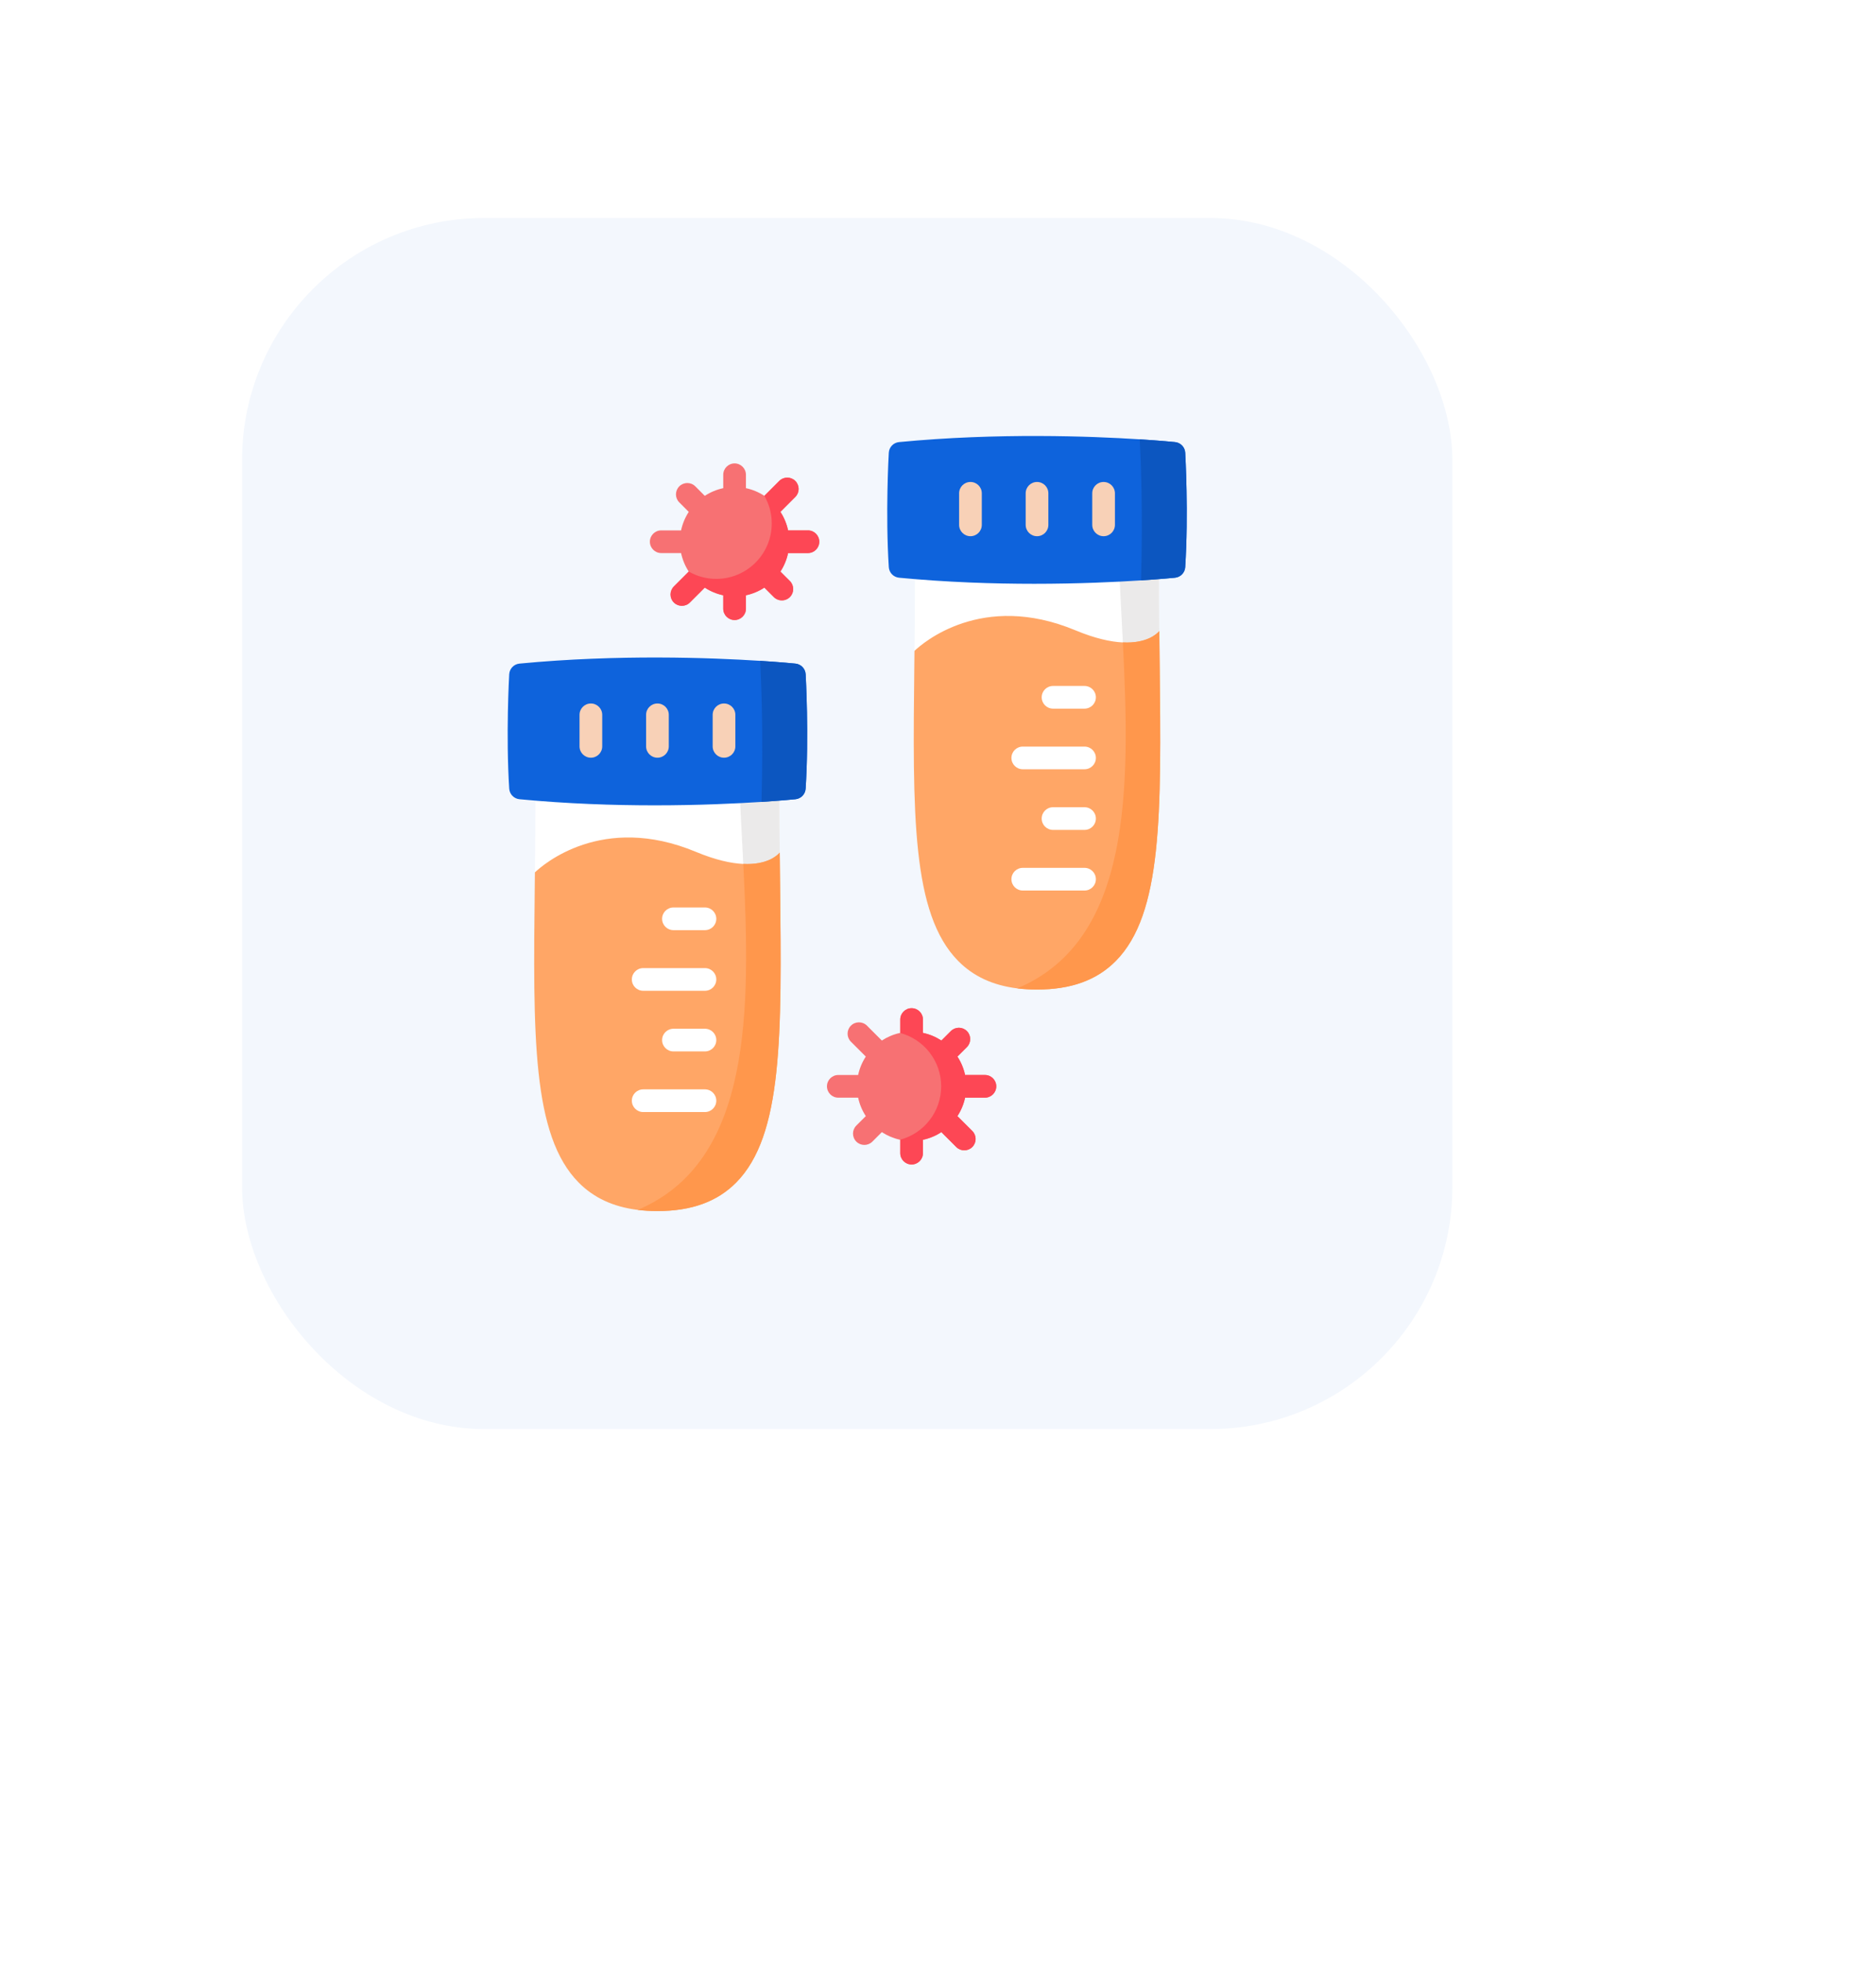<svg width="155" height="162" viewBox="0 0 155 162" fill="none" xmlns="http://www.w3.org/2000/svg">
<g opacity="0.4" filter="url(#filter0_f)">
<rect x="50" y="50" width="55" height="62" rx="10" fill="#0E63DC"/>
</g>
<rect x="20" y="18" width="100" height="100" rx="20" fill="#F3F7FD"/>
<path d="M67.691 44.731C67.691 45.248 67.272 45.668 66.754 45.668H65.114C64.997 46.22 64.779 46.737 64.48 47.195L65.264 47.978C65.629 48.346 65.629 48.938 65.262 49.303C65.079 49.486 64.84 49.577 64.6 49.577C64.36 49.577 64.12 49.486 63.936 49.302L63.155 48.52C62.697 48.819 62.182 49.036 61.631 49.154V50.26C61.631 50.777 61.211 51.197 60.694 51.197C60.176 51.197 59.756 50.777 59.756 50.26V49.154C59.204 49.036 58.69 48.819 58.232 48.52L57.002 49.75C56.82 49.934 56.579 50.025 56.339 50.025C56.099 50.025 55.86 49.934 55.676 49.752C55.31 49.387 55.31 48.794 55.675 48.428L56.907 47.195C56.607 46.737 56.39 46.22 56.272 45.668H54.632C54.115 45.668 53.695 45.248 53.695 44.731C53.695 44.213 54.115 43.795 54.632 43.795H56.272C56.39 43.242 56.607 42.726 56.907 42.268L56.124 41.483C55.757 41.117 55.759 40.524 56.125 40.158C56.491 39.794 57.085 39.794 57.45 40.16L58.232 40.943C58.69 40.644 59.204 40.426 59.756 40.308V39.202C59.756 38.685 60.176 38.265 60.694 38.265C61.211 38.265 61.631 38.685 61.631 39.202V40.308C62.182 40.426 62.697 40.644 63.155 40.943L64.385 39.711C64.75 39.346 65.344 39.346 65.71 39.71C66.076 40.076 66.077 40.669 65.711 41.035L64.48 42.268C64.779 42.726 64.997 43.242 65.114 43.795H66.754C67.272 43.795 67.691 44.213 67.691 44.731Z" fill="#F77173"/>
<path d="M64.425 70.4L61.811 78.709L61.647 78.647L44.197 72.033C44.221 69.865 44.242 67.624 44.242 65.246C44.242 64.728 44.662 64.31 45.18 64.31H63.459C63.977 64.31 64.396 64.728 64.396 65.246C64.396 67.032 64.409 68.742 64.425 70.4Z" fill="white"/>
<path d="M64.424 70.4L61.81 78.709L61.646 78.647C61.631 73.894 61.242 68.921 61.07 64.31H63.457C63.976 64.31 64.395 64.728 64.395 65.246C64.395 67.032 64.407 68.742 64.424 70.4Z" fill="#EBEAEA"/>
<path d="M60.822 97.646C59.254 99.229 57.126 100 54.317 100C53.745 100 53.2 99.967 52.684 99.903C50.664 99.651 49.06 98.907 47.812 97.646C43.952 93.746 44.044 85.523 44.184 73.074C44.187 72.729 44.191 72.382 44.195 72.034C44.842 71.417 49.75 67.116 57.485 70.334C59.129 71.018 60.415 71.292 61.411 71.338C63.385 71.433 64.217 70.641 64.422 70.4C64.431 71.304 64.441 72.195 64.451 73.074C64.59 85.523 64.682 93.746 60.822 97.646Z" fill="#FFA666"/>
<path d="M60.823 97.646C59.255 99.229 57.127 100 54.318 100C53.746 100 53.201 99.967 52.685 99.903C62.153 95.923 62.017 83.399 61.412 71.338C63.386 71.433 64.218 70.641 64.423 70.4C64.432 71.304 64.442 72.195 64.452 73.074C64.591 85.523 64.683 93.746 60.823 97.646Z" fill="#FF974C"/>
<path d="M66.564 65.121C66.535 65.577 66.182 65.946 65.727 65.993C65.694 65.997 64.663 66.102 62.915 66.215C60.834 66.35 57.733 66.498 54.084 66.498C50.707 66.498 46.86 66.371 42.919 65.994C42.46 65.949 42.103 65.58 42.073 65.121C41.792 60.722 42.06 55.878 42.073 55.674C42.099 55.212 42.458 54.839 42.919 54.795C51.042 54.016 58.764 54.307 62.805 54.567C64.62 54.683 65.693 54.793 65.727 54.797C66.184 54.844 66.539 55.216 66.565 55.674C66.577 55.878 66.847 60.722 66.564 65.121Z" fill="#0E63DC"/>
<path d="M54.32 58.088C53.802 58.088 53.382 58.507 53.382 59.025V61.63C53.382 62.147 53.802 62.566 54.32 62.566C54.838 62.566 55.257 62.147 55.257 61.63V59.025C55.257 58.507 54.838 58.088 54.32 58.088Z" fill="#F8D1B7"/>
<path d="M48.82 58.088C48.302 58.088 47.882 58.507 47.882 59.025V61.63C47.882 62.147 48.302 62.566 48.82 62.566C49.338 62.566 49.757 62.147 49.757 61.63V59.025C49.757 58.507 49.338 58.088 48.82 58.088Z" fill="#F8D1B7"/>
<path d="M59.82 58.088C59.302 58.088 58.882 58.507 58.882 59.025V61.63C58.882 62.147 59.302 62.566 59.82 62.566C60.338 62.566 60.757 62.147 60.757 61.63V59.025C60.757 58.507 60.338 58.088 59.82 58.088Z" fill="#F8D1B7"/>
<path d="M55.643 76.805H58.245C58.763 76.805 59.182 76.386 59.182 75.868C59.182 75.351 58.763 74.932 58.245 74.932H55.643C55.125 74.932 54.705 75.351 54.705 75.868C54.705 76.386 55.125 76.805 55.643 76.805Z" fill="white"/>
<path d="M58.245 79.938H53.143C52.625 79.938 52.205 80.357 52.205 80.875C52.205 81.392 52.625 81.811 53.143 81.811H58.245C58.762 81.811 59.182 81.392 59.182 80.875C59.182 80.357 58.762 79.938 58.245 79.938Z" fill="white"/>
<path d="M58.245 84.945H55.643C55.125 84.945 54.705 85.364 54.705 85.881C54.705 86.399 55.125 86.818 55.643 86.818H58.245C58.763 86.818 59.182 86.399 59.182 85.881C59.182 85.364 58.763 84.945 58.245 84.945Z" fill="white"/>
<path d="M58.245 89.951H53.143C52.625 89.951 52.205 90.37 52.205 90.888C52.205 91.405 52.625 91.824 53.143 91.824H58.245C58.762 91.824 59.182 91.405 59.182 90.888C59.182 90.37 58.762 89.951 58.245 89.951Z" fill="white"/>
<path d="M66.563 65.121C66.535 65.577 66.181 65.946 65.726 65.993C65.693 65.997 64.662 66.102 62.915 66.215C63.068 60.588 62.901 56.362 62.805 54.567C64.62 54.683 65.692 54.793 65.726 54.796C66.183 54.844 66.538 55.216 66.565 55.674C66.576 55.878 66.846 60.722 66.563 65.121Z" fill="#0C56C0"/>
<path d="M95.785 52.109L93.171 60.418L93.007 60.356L75.557 53.742C75.581 51.574 75.602 49.333 75.602 46.955C75.602 46.437 76.022 46.019 76.54 46.019H94.819C95.337 46.019 95.756 46.437 95.756 46.955C95.756 48.741 95.769 50.451 95.785 52.109Z" fill="white"/>
<path d="M95.785 52.109L93.172 60.418L93.008 60.356C92.993 55.603 92.604 50.63 92.432 46.019H94.819C95.338 46.019 95.757 46.437 95.757 46.955C95.757 48.741 95.769 50.451 95.785 52.109Z" fill="#EBEAEA"/>
<path d="M92.184 79.355C90.615 80.938 88.488 81.709 85.679 81.709C85.107 81.709 84.562 81.676 84.045 81.612C82.025 81.361 80.422 80.616 79.174 79.355C75.314 75.455 75.405 67.232 75.545 54.783C75.549 54.438 75.553 54.091 75.557 53.742C76.204 53.126 81.112 48.825 88.847 52.043C90.49 52.727 91.777 53.001 92.773 53.047C94.747 53.142 95.579 52.35 95.784 52.109C95.793 53.013 95.803 53.904 95.813 54.783C95.952 67.232 96.044 75.455 92.184 79.355Z" fill="#FFA666"/>
<path d="M92.185 79.355C90.616 80.938 88.489 81.709 85.68 81.709C85.108 81.709 84.563 81.676 84.046 81.612C93.515 77.632 93.379 65.108 92.774 53.047C94.748 53.142 95.58 52.35 95.785 52.109C95.794 53.013 95.804 53.904 95.814 54.783C95.953 67.232 96.045 75.455 92.185 79.355Z" fill="#FF974C"/>
<path d="M97.926 46.83C97.897 47.286 97.543 47.655 97.088 47.702C97.056 47.706 96.025 47.811 94.277 47.924C92.196 48.059 89.095 48.206 85.446 48.206C82.068 48.206 78.222 48.08 74.281 47.703C73.822 47.658 73.465 47.289 73.435 46.83C73.153 42.431 73.422 37.587 73.435 37.383C73.461 36.921 73.82 36.548 74.281 36.504C82.403 35.725 90.126 36.016 94.167 36.276C95.982 36.392 97.055 36.502 97.088 36.505C97.546 36.553 97.901 36.925 97.927 37.383C97.938 37.587 98.208 42.431 97.926 46.83Z" fill="#0E63DC"/>
<path d="M85.682 39.797C85.164 39.797 84.744 40.216 84.744 40.733V43.339C84.744 43.856 85.164 44.276 85.682 44.276C86.2 44.276 86.619 43.856 86.619 43.339V40.733C86.619 40.216 86.2 39.797 85.682 39.797Z" fill="#F8D1B7"/>
<path d="M80.182 39.797C79.664 39.797 79.244 40.216 79.244 40.733V43.339C79.244 43.856 79.664 44.276 80.182 44.276C80.7 44.276 81.119 43.856 81.119 43.339V40.733C81.119 40.216 80.7 39.797 80.182 39.797Z" fill="#F8D1B7"/>
<path d="M91.182 39.797C90.664 39.797 90.244 40.216 90.244 40.733V43.339C90.244 43.856 90.664 44.276 91.182 44.276C91.7 44.276 92.119 43.856 92.119 43.339V40.733C92.119 40.216 91.7 39.797 91.182 39.797Z" fill="#F8D1B7"/>
<path d="M87.004 58.514H89.606C90.124 58.514 90.544 58.095 90.544 57.577C90.544 57.06 90.124 56.641 89.606 56.641H87.004C86.486 56.641 86.067 57.06 86.067 57.577C86.067 58.095 86.487 58.514 87.004 58.514Z" fill="white"/>
<path d="M89.606 61.647H84.504C83.986 61.647 83.567 62.066 83.567 62.584C83.567 63.101 83.986 63.52 84.504 63.52H89.606C90.124 63.52 90.544 63.101 90.544 62.584C90.544 62.066 90.124 61.647 89.606 61.647Z" fill="white"/>
<path d="M89.606 66.654H87.004C86.486 66.654 86.067 67.073 86.067 67.59C86.067 68.108 86.486 68.527 87.004 68.527H89.606C90.124 68.527 90.544 68.108 90.544 67.59C90.544 67.073 90.124 66.654 89.606 66.654Z" fill="white"/>
<path d="M89.606 71.66H84.504C83.986 71.66 83.567 72.079 83.567 72.596C83.567 73.114 83.986 73.533 84.504 73.533H89.606C90.124 73.533 90.544 73.114 90.544 72.596C90.544 72.079 90.124 71.66 89.606 71.66Z" fill="white"/>
<path d="M97.925 46.83C97.896 47.286 97.543 47.655 97.088 47.702C97.055 47.706 96.024 47.811 94.276 47.924C94.43 42.297 94.263 38.071 94.166 36.276C95.981 36.392 97.054 36.502 97.088 36.505C97.545 36.553 97.9 36.925 97.926 37.383C97.938 37.587 98.208 42.431 97.925 46.83Z" fill="#0C56C0"/>
<path d="M82.314 89.701C82.314 90.219 81.894 90.637 81.376 90.637H79.737C79.62 91.188 79.402 91.701 79.103 92.158L80.334 93.387C80.7 93.753 80.7 94.346 80.334 94.712C80.151 94.895 79.911 94.986 79.671 94.986C79.431 94.986 79.191 94.895 79.007 94.711L77.778 93.483C77.321 93.781 76.808 93.998 76.257 94.115V95.218C76.257 95.735 75.837 96.155 75.319 96.155C74.802 96.155 74.382 95.735 74.382 95.218V94.115C74.375 94.114 74.37 94.113 74.364 94.112C73.82 93.993 73.313 93.777 72.86 93.483L72.079 94.264C71.895 94.448 71.655 94.539 71.415 94.539C71.176 94.539 70.936 94.448 70.752 94.264C70.386 93.899 70.386 93.306 70.752 92.94L71.535 92.158C71.236 91.701 71.018 91.188 70.902 90.637H69.263C68.744 90.637 68.326 90.219 68.326 89.701C68.326 89.184 68.744 88.764 69.263 88.764H70.902C71.018 88.215 71.236 87.701 71.535 87.244L70.305 86.015C69.938 85.649 69.938 85.056 70.305 84.69C70.671 84.324 71.265 84.324 71.631 84.69L72.86 85.919C73.314 85.624 73.821 85.407 74.367 85.291L74.382 85.287V84.185C74.382 83.668 74.802 83.248 75.319 83.248C75.837 83.248 76.257 83.668 76.257 84.185V85.287C76.808 85.403 77.321 85.622 77.778 85.919L78.56 85.139C78.926 84.773 79.52 84.772 79.886 85.137C80.252 85.503 80.252 86.097 79.886 86.462L79.103 87.244C79.402 87.701 79.62 88.215 79.737 88.764H81.376C81.894 88.764 82.314 89.184 82.314 89.701Z" fill="#F77173"/>
<path d="M82.315 89.701C82.315 90.219 81.895 90.637 81.377 90.637H79.738C79.621 91.188 79.403 91.701 79.104 92.159L80.335 93.387C80.701 93.753 80.701 94.347 80.335 94.712C80.152 94.895 79.912 94.986 79.672 94.986C79.432 94.986 79.192 94.895 79.008 94.711L77.779 93.484C77.321 93.781 76.809 93.998 76.257 94.115V95.218C76.257 95.735 75.837 96.155 75.32 96.155C74.802 96.155 74.382 95.735 74.382 95.218V94.115C74.376 94.114 74.371 94.113 74.365 94.112C76.32 93.596 77.762 91.816 77.762 89.701C77.762 87.586 76.321 85.808 74.367 85.291C74.372 85.29 74.377 85.288 74.382 85.287V84.184C74.382 83.667 74.802 83.248 75.32 83.248C75.837 83.248 76.257 83.667 76.257 84.184V85.287C76.809 85.403 77.322 85.622 77.779 85.919L78.56 85.139C78.927 84.773 79.52 84.771 79.887 85.137C80.253 85.503 80.253 86.096 79.887 86.462L79.104 87.244C79.403 87.701 79.621 88.214 79.738 88.764H81.377C81.895 88.764 82.315 89.184 82.315 89.701Z" fill="#FD4755"/>
<path d="M67.691 44.731C67.691 45.248 67.272 45.668 66.753 45.668H65.113C64.997 46.22 64.778 46.737 64.479 47.195L65.263 47.978C65.628 48.346 65.628 48.938 65.262 49.303C65.078 49.486 64.839 49.577 64.599 49.577C64.359 49.577 64.119 49.486 63.936 49.302L63.154 48.52C62.697 48.819 62.182 49.036 61.631 49.154V50.26C61.631 50.777 61.211 51.197 60.693 51.197C60.176 51.197 59.756 50.777 59.756 50.26V49.154C59.203 49.036 58.689 48.819 58.232 48.52L57.002 49.75C56.819 49.934 56.578 50.025 56.338 50.025C56.098 50.025 55.859 49.934 55.676 49.752C55.309 49.387 55.309 48.794 55.674 48.428L56.907 47.195C57.577 47.578 58.351 47.8 59.178 47.8C61.711 47.8 63.764 45.748 63.764 43.218C63.764 42.389 63.539 41.613 63.154 40.943L64.384 39.712C64.749 39.346 65.343 39.346 65.709 39.71C66.076 40.076 66.077 40.669 65.711 41.035L64.479 42.268C64.778 42.726 64.997 43.242 65.113 43.795H66.753C67.272 43.795 67.691 44.213 67.691 44.731Z" fill="#FD4755"/>
<defs>
<filter id="filter0_f" x="0" y="0" width="155" height="162" filterUnits="userSpaceOnUse" color-interpolation-filters="sRGB">
<feFlood flood-opacity="0" result="BackgroundImageFix"/>
<feBlend mode="normal" in="SourceGraphic" in2="BackgroundImageFix" result="shape"/>
<feGaussianBlur stdDeviation="25" result="effect1_foregroundBlur"/>
</filter>
</defs>
</svg>
